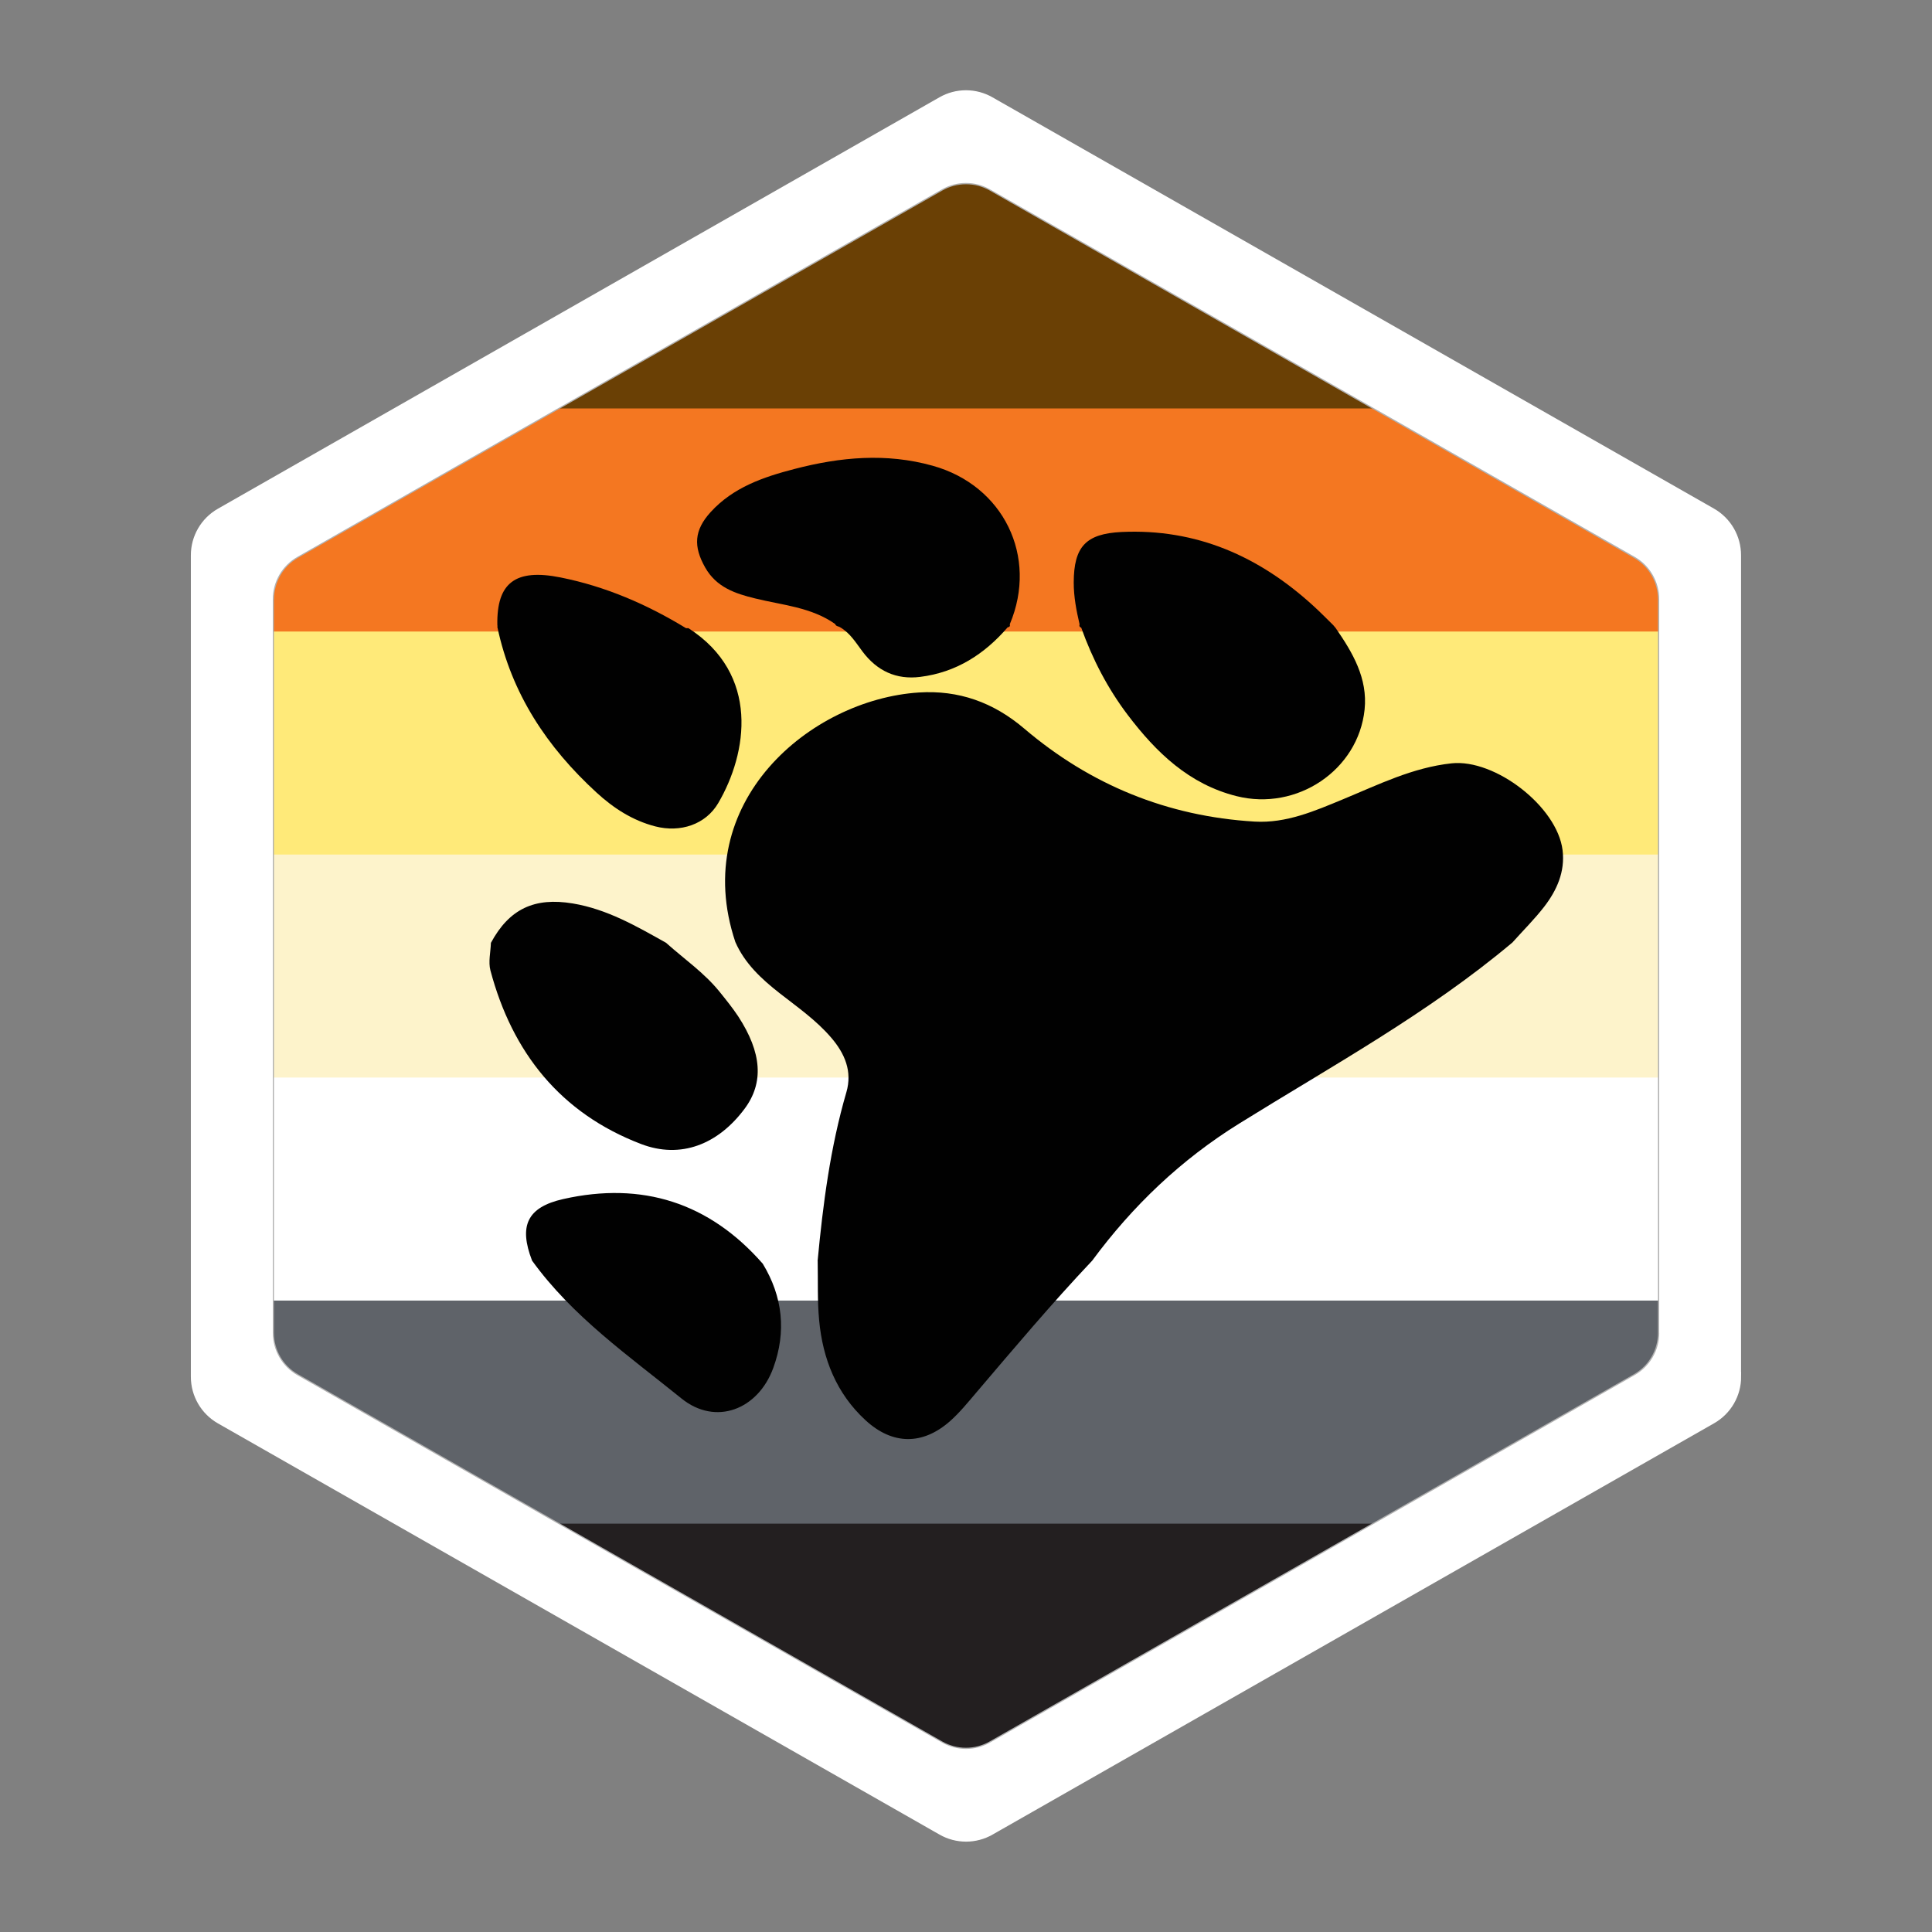 <?xml version="1.0" encoding="UTF-8"?><svg id="hexagon_sticker" xmlns="http://www.w3.org/2000/svg" xmlns:xlink="http://www.w3.org/1999/xlink" viewBox="0 0 198 198"><rect x="0" y="0" width="198" height="198" fill="#808080" stroke="none"/><defs><clipPath id="clippath"><path id="sticker_clip_path" d="M177.94,141.09c0,1.8-.96,3.45-2.52,4.34l-73.94,42.15c-1.53,.88-3.42,.88-4.95,0L22.58,145.44c-1.56-.89-2.52-2.55-2.52-4.34V56.91c0-1.8,.96-3.45,2.52-4.34L96.52,10.41c1.53-.88,3.42-.88,4.95,0l73.94,42.15c1.56,.89,2.52,2.55,2.52,4.34v84.19Z" style="fill:none; stroke:#fff; stroke-miterlimit:10;"/></clipPath></defs><g id="hexagon_clip_group"><g style="clip-path:url(#clippath);"><g id="bear_flag"><g id="stripes"><rect id="black_stripe" x="-31" y="144.71" width="260" height="44.29" style="fill:#231f20;"/><rect id="grey_stripe" x="-31" y="121.86" width="260" height="34.29" style="fill:#5f6369;"/><rect id="white_stripe" x="-31" y="99" width="260" height="34.29" style="fill:#fff;"/><rect id="tan_stripe" x="-31" y="76.14" width="260" height="34.29" style="fill:#fdf3cb;"/><rect id="golden_yellow_stripe" x="-31" y="53.29" width="260" height="34.29" style="fill:#ffea79;"/><rect id="orange_stripe" x="-31" y="25.43" width="260" height="39.29" style="fill:#f47721;"/><rect id="dark_brown_stripe" x="-31" y="9" width="260" height="32.86" style="fill:#6a4005;"/></g><g id="bear_paw"><path id="toe_5" d="M136.64,64.07c.08,.1,.17,.2,.25,.3,1.74,2.52,3.29,5.14,2.96,8.35-.65,6.21-6.94,10.43-13.13,8.87-4.86-1.22-8.22-4.47-11.13-8.3-2.07-2.73-3.63-5.74-4.78-8.96-.17-.06-.23-.18-.17-.35-.33-1.41-.6-2.81-.6-4.28,.01-3.68,1.24-5,4.9-5.18,7.67-.36,14.1,2.49,19.67,7.58,.7,.64,1.36,1.31,2.03,1.97Z" style="fill:#010101;"/><path id="toe_4" d="M103.27,64.29c-2.38,2.76-5.28,4.62-8.96,5.08-2.46,.31-4.42-.61-5.91-2.59-.68-.9-1.26-1.89-2.28-2.48-.17-.13-.45-.09-.53-.35-2.46-1.73-5.41-1.93-8.2-2.62-2.05-.5-3.97-1.14-5.12-3.17-1.23-2.17-1.13-3.82,.56-5.68,2.32-2.54,5.4-3.59,8.6-4.42,4.69-1.22,9.39-1.66,14.15-.33,7.26,2.02,10.83,9.31,7.91,16.24,.05,.19-.02,.3-.22,.32Z" style="fill:#010101;"/><path id="toe_3" d="M50.97,64.28c.02-.08,.02-.15,0-.23-.08-4.32,1.85-5.8,6.48-4.87,4.61,.92,8.86,2.76,12.86,5.2h.25c7.34,4.73,6.05,12.8,3.05,17.92-1.28,2.19-3.87,3.06-6.46,2.39-2.32-.6-4.28-1.87-6.02-3.47-5.06-4.64-8.71-10.12-10.15-16.93Z" style="fill:#010101;"/><path id="toe_2" d="M68.3,96.66c1.83,1.63,3.86,3.03,5.42,4.95,.67,.83,1.35,1.67,1.94,2.56,2.43,3.73,2.63,6.8,.65,9.46-2.71,3.64-6.53,5.18-10.62,3.61-8.24-3.15-13.19-9.36-15.43-17.79-.23-.87,.02-1.87,.05-2.82,1.88-3.49,4.47-4.69,8.39-4.04,3.54,.59,6.56,2.35,9.61,4.06Z" style="fill:#010101;"/><path id="toe_1" d="M54.52,129.17c-1.35-3.51-.53-5.45,3.22-6.29,8.06-1.81,14.94,.36,20.43,6.63,2.06,3.39,2.43,6.98,1.08,10.68-1.56,4.28-5.9,5.96-9.4,3.14-5.4-4.37-11.19-8.4-15.34-14.16Z" style="fill:#010101;"/><path id="palm" d="M83.79,129.26c.55-5.85,1.3-11.66,2.95-17.32,.63-2.15-.17-3.98-1.55-5.59-1.53-1.79-3.46-3.13-5.3-4.57-1.85-1.45-3.56-3.03-4.53-5.24-4.79-14.33,7.69-24.85,18.81-25.57,4.06-.26,7.62,.99,10.8,3.7,6.78,5.77,14.68,9,23.61,9.53,3.24,.19,6.17-1.09,9.09-2.3,3.6-1.49,7.11-3.24,11.09-3.67,4.45-.48,10.83,4.43,11.38,8.9,.27,2.21-.59,4.11-1.88,5.79-1,1.29-2.17,2.45-3.26,3.67-8.62,7.25-18.48,12.64-27.99,18.55-5.99,3.72-10.93,8.44-15.08,14.06-4.12,4.36-7.99,8.95-11.87,13.51-.86,1.01-1.7,2.05-2.69,2.93-2.81,2.48-5.9,2.46-8.67-.09-2.98-2.74-4.38-6.29-4.75-10.23-.19-2.01-.11-4.04-.15-6.06Z" style="fill:#010101;"/></g></g><g id="border"><path id="inner_hexagon_outline" d="M27.95,61.41v75.19c0,1.8,.96,3.45,2.52,4.34l66.05,37.65c1.53,.87,3.42,.87,4.95,0l66.05-37.65c1.56-.89,2.52-2.55,2.52-4.34V61.41c0-1.8-.96-3.45-2.52-4.34L101.48,19.41c-1.53-.87-3.42-.87-4.95,0L30.48,57.06c-1.56,.89-2.52,2.55-2.52,4.34Z" style="fill:none; stroke:#b1b1b1; stroke-miterlimit:10; stroke-width:.25px;"/><path id="white_hexagon_border" d="M175.42,52.56L101.48,10.41c-1.53-.88-3.42-.88-4.95,0L22.58,52.56c-1.56,.89-2.52,2.55-2.52,4.34v84.19c0,1.8,.96,3.45,2.52,4.34l73.94,42.15c1.53,.88,3.42,.88,4.95,0l73.94-42.15c1.56-.89,2.52-2.55,2.52-4.34V56.91c0-1.8-.96-3.45-2.52-4.34Zm-5.37,84.03c0,1.8-.96,3.45-2.52,4.34l-66.05,37.65c-1.53,.88-3.42,.88-4.95,0L30.48,140.94c-1.56-.89-2.52-2.55-2.52-4.34V61.41c0-1.8,.96-3.45,2.52-4.34L96.52,19.41c1.53-.88,3.42-.88,4.95,0l66.05,37.65c1.56,.89,2.52,2.55,2.52,4.34v75.19Z" style="fill:#fff;"/></g></g><path id="sticker_clip_path-2" d="M177.94,141.09c0,1.8-.96,3.45-2.52,4.34l-73.94,42.15c-1.53,.88-3.42,.88-4.95,0L22.58,145.44c-1.56-.89-2.52-2.55-2.52-4.34V56.91c0-1.8,.96-3.45,2.52-4.34L96.52,10.41c1.53-.88,3.42-.88,4.95,0l73.94,42.15c1.56,.89,2.52,2.55,2.52,4.34v84.19Z" style="fill:none; stroke:#fff; stroke-miterlimit:10;"/></g></svg>